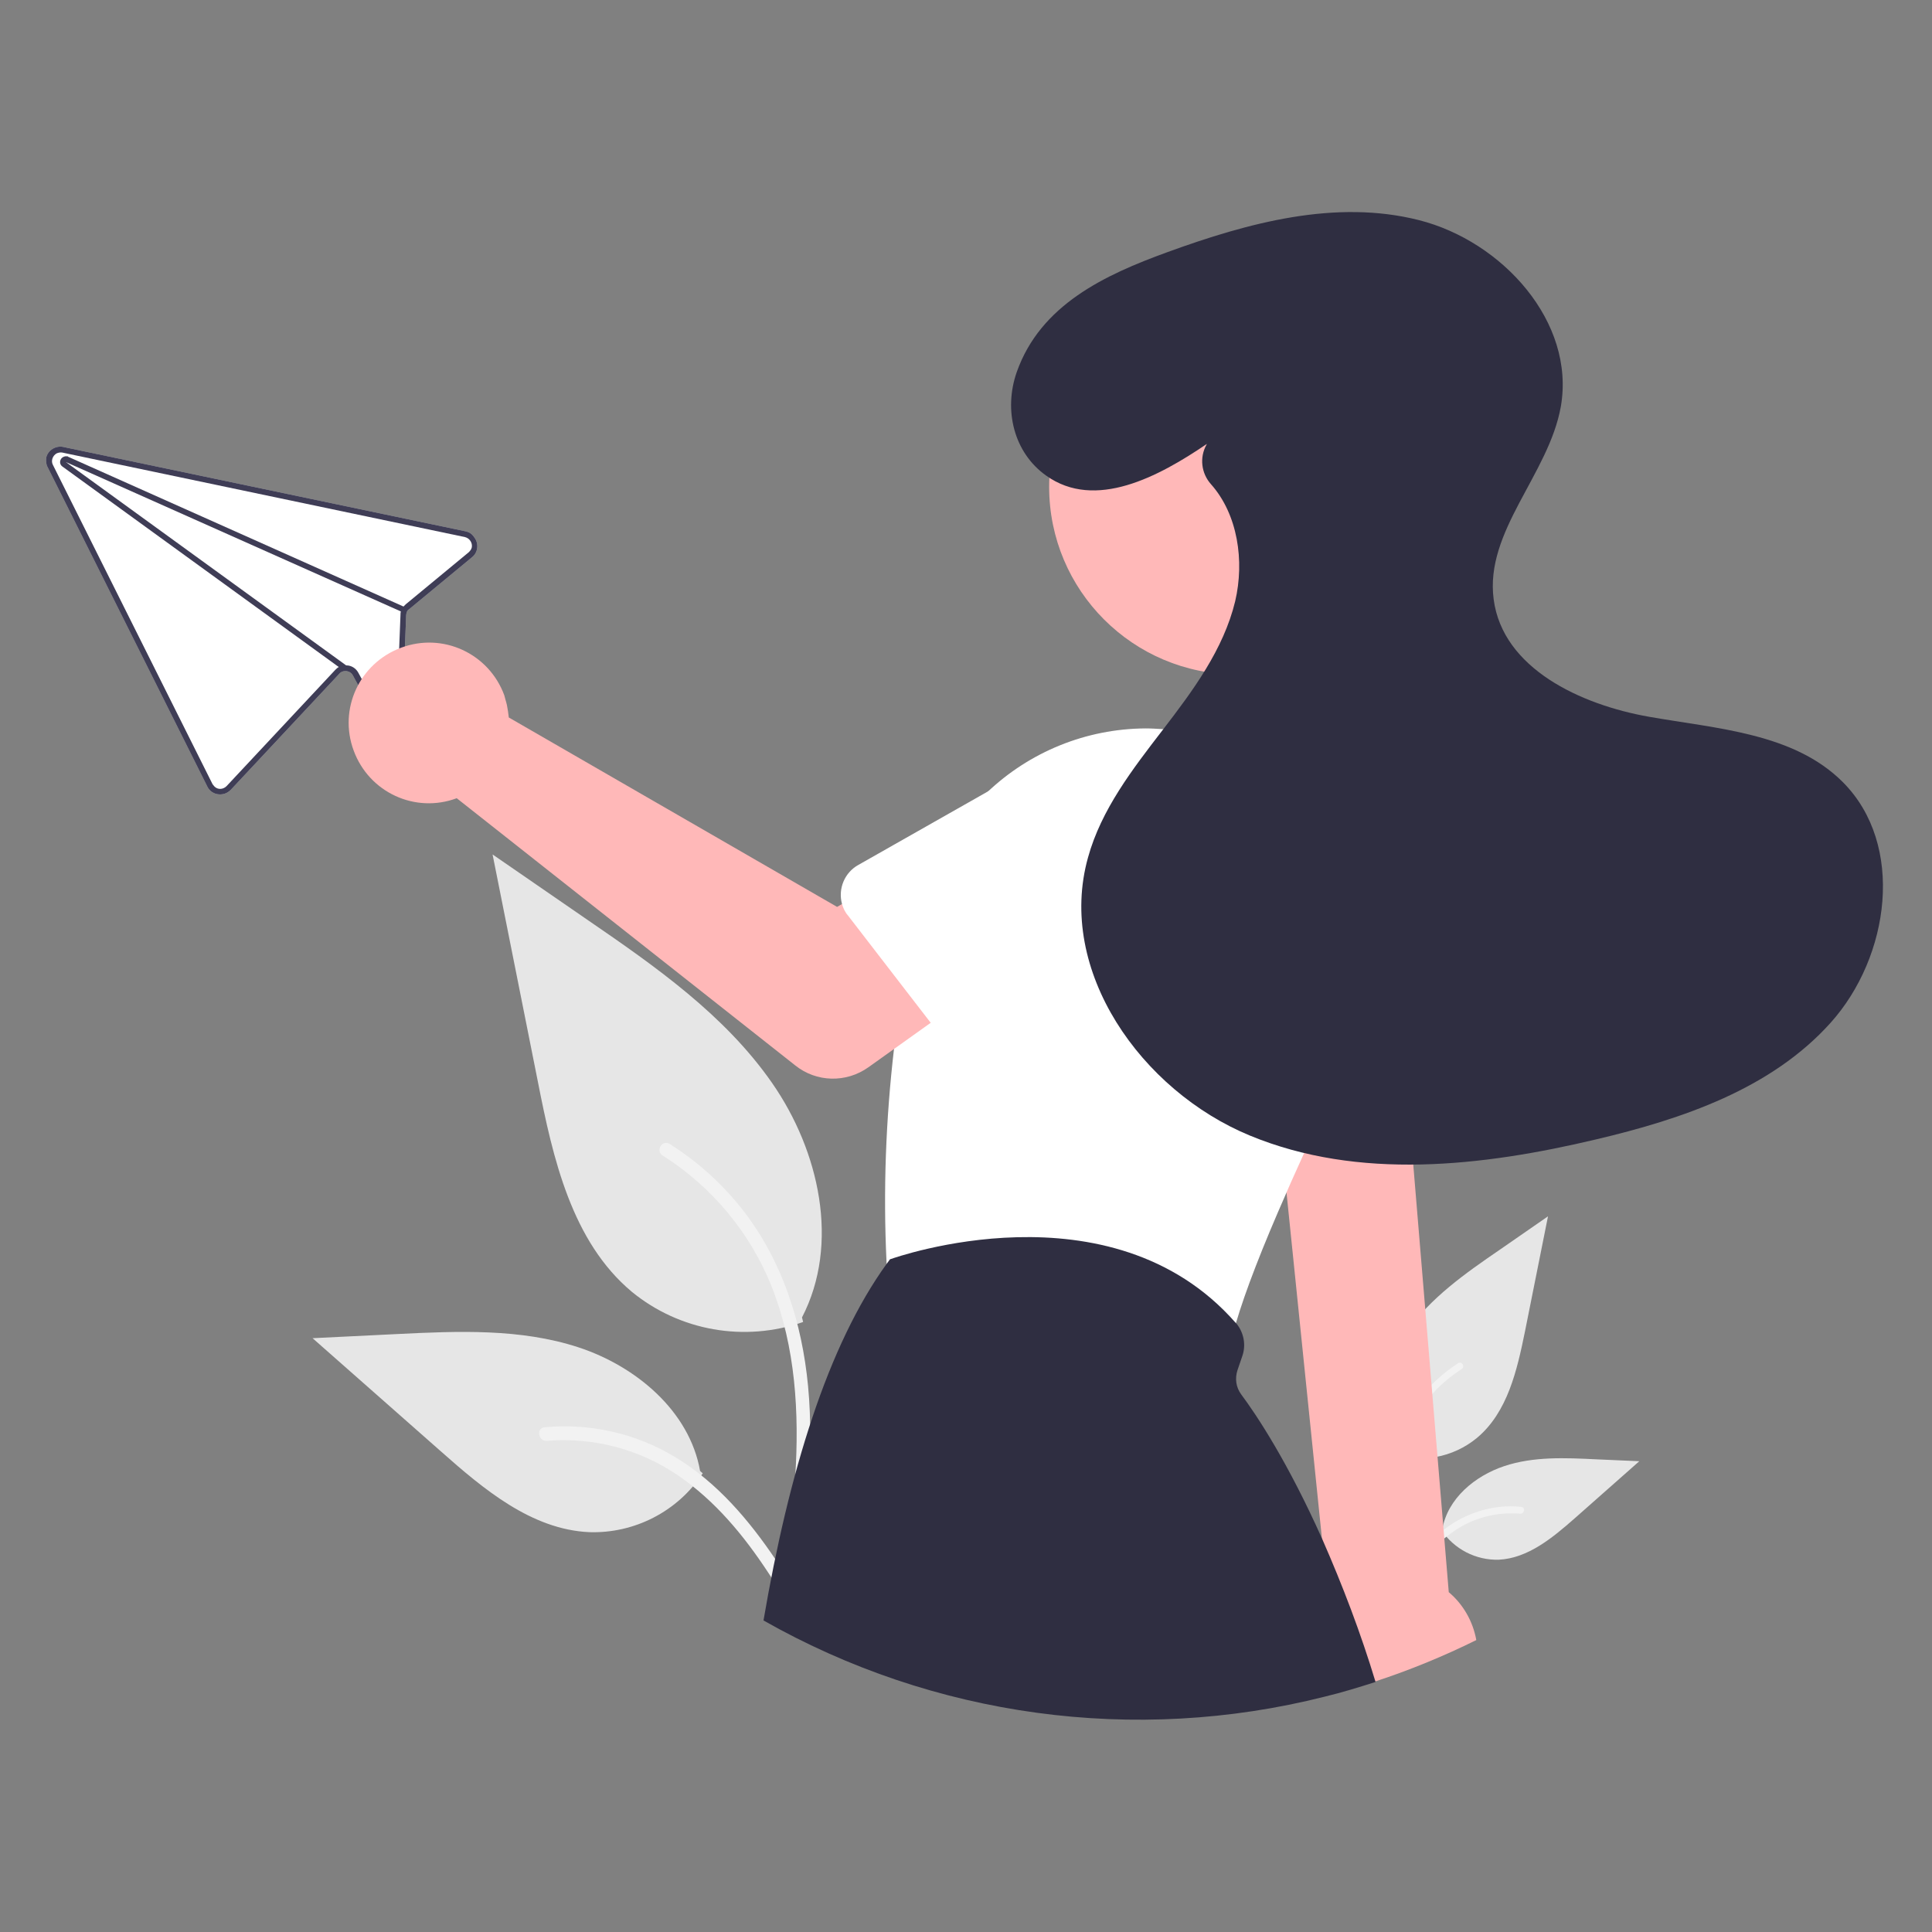 <?xml version="1.0" encoding="utf-8"?>
<!-- Generator: Adobe Illustrator 23.0.1, SVG Export Plug-In . SVG Version: 6.00 Build 0)  -->
<svg version="1.1" id="Layer_1" xmlns="http://www.w3.org/2000/svg" xmlns:xlink="http://www.w3.org/1999/xlink" x="0px" y="0px"
	 viewBox="0 0 512 512" style="enable-background:new 0 0 512 512;" xml:space="preserve">
<rect x="0" y="0" width="512" height="512" fill="#808080" stroke="none"/>
<style type="text/css">
	.st0{clip-path:url(#SVGID_2_);}
	.st1{fill:#E6E6E6;}
	.st2{fill:#F2F2F2;}
	.st3{fill:#CCCCCC;}
	.st4{fill:#3F3D56;}
	.st5{fill:#FFFFFF;}
	.st6{fill:#FFB8B8;}
	.st7{fill:#2F2E41;}
</style>
<g>
	<defs>
		<rect id="SVGID_1_" width="512" height="512"/>
	</defs>
	<clipPath id="SVGID_2_">
		<use xlink:href="#SVGID_1_"  style="overflow:visible;"/>
	</clipPath>
	<g id="Group_1" transform="translate(12.237 56.237)" class="st0">
		<path id="Path_1" class="st1" d="M356.2,328.9c7.9,2.8,16.6,1.2,23-4.1c8.1-6.8,10.6-17.9,12.7-28.2l6.1-30.5l-12.7,8.8
			c-9.2,6.3-18.5,12.8-24.9,22s-9.1,21.6-4,31.5"/>
		<path id="Path_2" class="st2" d="M357.3,365.9c-1.3-9.4-2.6-18.9-1.7-28.4c0.8-8.4,3.4-16.7,8.6-23.4c2.8-3.6,6.2-6.6,10-9.1
			c1-0.6,1.9,1,0.9,1.6c-6.6,4.2-11.8,10.4-14.7,17.7c-3.2,8.1-3.7,17-3.2,25.6c0.3,5.2,1,10.4,1.7,15.6c0.1,0.5-0.2,1-0.6,1.1
			C357.9,366.6,357.4,366.3,357.3,365.9L357.3,365.9z"/>
		<path id="Path_3" class="st1" d="M369.7,349.2c3.4,5.1,9.2,8.1,15.3,7.9c7.7-0.4,14.2-5.8,20-10.9l17.2-15.2l-11.4-0.5
			c-8.2-0.4-16.6-0.8-24.4,1.8s-15,8.6-16.4,16.7"/>
		<path id="Path_4" class="st2" d="M353.6,371.3c6.2-11,13.4-23.2,26.3-27.1c3.6-1.1,7.3-1.5,11-1.1c1.2,0.1,0.9,1.9-0.3,1.8
			c-6.2-0.5-12.5,1.1-17.6,4.7c-5,3.4-8.8,8.1-12.1,13.1c-2,3.1-3.8,6.2-5.6,9.4C354.7,373,353,372.3,353.6,371.3L353.6,371.3z"/>
		<path id="Path_5" class="st1" d="M200.6,294.1c-15.5,5.4-32.7,2.4-45.4-8c-15.9-13.3-20.9-35.3-24.9-55.7l-12-60.2l25.1,17.3
			c18.1,12.4,36.5,25.3,49,43.3s18,42.6,7.9,62.1"/>
		<path id="Path_6" class="st2" d="M198.5,367c2.5-18.5,5.2-37.3,3.4-56c-1.6-16.6-6.7-32.8-17-46.2c-5.5-7.1-12.1-13.1-19.7-17.9
			c-2-1.2-3.8,1.9-1.8,3.1c13.1,8.3,23.2,20.5,28.9,34.8c6.3,16,7.3,33.4,6.2,50.4c-0.7,10.3-2,20.5-3.4,30.7
			c-0.2,1,0.3,1.9,1.3,2.2C197.2,368.5,198.2,367.9,198.5,367L198.5,367z"/>
		<path id="Path_7" class="st1" d="M174,334.2c-6.6,10.1-18.1,16-30.1,15.6c-15.3-0.7-28-11.4-39.4-21.5l-33.9-29.9l22.4-1.1
			c16.1-0.8,32.7-1.5,48,3.5s29.5,16.9,32.3,32.8"/>
		<path id="Path_8" class="st2" d="M205.7,377.6c-12.2-21.6-26.4-45.7-51.8-53.4c-7-2.1-14.4-2.9-21.8-2.2c-2.3,0.2-1.7,3.8,0.6,3.6
			c12.3-1,24.6,2.2,34.8,9.2c9.8,6.7,17.4,15.9,23.9,25.8c4,6,7.5,12.3,11,18.6C203.5,381.1,206.8,379.6,205.7,377.6z"/>
		<path id="Path_9" class="st3" d="M111.3,84.6L5.9,62.5l-1.4-0.3c-2-0.4-4.1,0.9-4.5,2.9C-0.1,66,0,66.9,0.4,67.6l42.3,84.6
			c0.9,1.9,3.2,2.6,5.1,1.7c0.4-0.2,0.8-0.5,1.1-0.8l28.8-30.8c0.4-0.5,1-0.7,1.6-0.7c0.8,0,1.6,0.4,2,1.2l6,11
			c0.8,1.5,2.5,2.3,4.2,1.9l0,0c1.7-0.4,2.9-1.8,2.9-3.5l1-25.4c0-0.3,0.1-0.6,0.2-0.9c0.1-0.3,0.3-0.5,0.6-0.7l16.7-13.8
			c1.6-1.3,1.8-3.7,0.5-5.3C112.8,85.2,112.1,84.8,111.3,84.6L111.3,84.6z M111.9,90l-16.7,13.8c-0.2,0.2-0.4,0.4-0.6,0.6L5.8,64.8
			c-0.1,0-0.2-0.1-0.2-0.1c-0.8-0.2-1.6,0.3-1.8,1.1c-0.1,0.6,0.1,1.2,0.6,1.6l73.2,53.1c-0.4,0.2-0.7,0.5-1,0.8L47.7,152
			c-0.9,0.9-2.3,1-3.2,0.1c-0.2-0.2-0.4-0.4-0.5-0.6L1.8,66.9c-0.6-1.1-0.1-2.5,1-3c0.5-0.2,1-0.3,1.5-0.2L5.7,64l105.3,22.1
			c1.2,0.3,2,1.5,1.8,2.7C112.6,89.3,112.3,89.7,111.9,90L111.9,90z"/>
		<path id="Path_10" class="st4" d="M111.3,84.6L5.9,62.5l-1.4-0.3c-2-0.4-4.1,0.9-4.5,2.9C-0.1,66,0,66.9,0.4,67.6l42.3,84.6
			c0.9,1.9,3.2,2.6,5.1,1.7c0.4-0.2,0.8-0.5,1.1-0.8l28.8-30.8c0.4-0.5,1-0.7,1.6-0.7c0.8,0,1.6,0.4,2,1.2l6,11
			c0.8,1.5,2.5,2.3,4.2,1.9l0,0c1.7-0.4,2.9-1.8,2.9-3.5l1-25.4c0-0.3,0.1-0.6,0.2-0.9c0.1-0.3,0.3-0.5,0.6-0.7l16.7-13.8
			c1.6-1.3,1.8-3.7,0.5-5.3C112.8,85.2,112.1,84.8,111.3,84.6L111.3,84.6z"/>
		<g id="XMLID_1_">
			<g>
				<path class="st5" d="M5.7,64l105.3,22.1c1.2,0.3,2,1.5,1.8,2.7c-0.1,0.5-0.4,0.9-0.8,1.3v0l-16.7,13.8c-0.2,0.2-0.4,0.4-0.6,0.6
					c-0.2,0.2-0.3,0.4-0.4,0.6c-0.1,0.2-0.2,0.5-0.3,0.7c-0.1,0.3-0.1,0.5-0.1,0.8l-1,25.4c0,1-0.7,1.9-1.7,2.1h0
					c-1,0.3-2-0.2-2.5-1.1l-6-11c-0.6-1.1-1.8-1.9-3.1-1.9h0c-0.1,0-0.2,0-0.3,0c-0.6,0-1.2,0.1-1.7,0.4c-0.4,0.2-0.7,0.5-1,0.8
					l-28.8,30.8c-0.9,0.9-2.3,1-3.2,0.1c-0.2-0.2-0.3-0.4-0.5-0.6L1.8,67c-0.6-1.1-0.1-2.5,1-3.1c0.5-0.2,1-0.3,1.5-0.2L5.7,64z"/>
			</g>
			<g>
			</g>
		</g>
		<path id="Path_11" class="st4" d="M95,104.6l-0.6,1.4l-0.4-0.2v0L5.2,66.2l74.3,53.9h0l0.2,0.1l-0.9,1.2l-1.3-0.9L4.3,67.4
			c-0.7-0.5-0.8-1.4-0.3-2.1c0.4-0.5,1-0.7,1.6-0.6c0.1,0,0.2,0,0.2,0.1l88.9,39.7L95,104.6z"/>
		<path id="Path_12" class="st6" d="M323.7,210.3l3.8,37.6l0.1,0.8l1.1,11.1l9.4,91.8v0l1.8,17.8c-0.7,1-1.3,2-1.9,3
			c-3.4,6.6-3.1,14.5,0.6,20.9c4.6-1.1,9.1-2.5,13.5-3.9c9.2-3,18.2-6.7,26.9-11c-0.9-5-3.5-9.5-7.3-12.7l-9.4-113.2l-0.8-9.9
			l-2.7-32.2L323.7,210.3z"/>
		<circle id="Ellipse_1" class="st6" cx="315.5" cy="72.8" r="49.7"/>
		<path id="Path_13" class="st5" d="M222.7,278.1c0,0.1,0,0.2,0,0.3c0.3,4,3.2,7.3,7.1,8.1l74.2,16.2c0.6,0.1,1.3,0.2,2,0.2
			c4.1,0,7.7-2.7,8.8-6.7c0.2-0.6,0.3-1.2,0.5-1.8v0c2.5-8.5,7-20.1,13.4-34.6c1.4-3.3,3-6.7,4.6-10.3c0.3-0.7,0.6-1.3,0.9-2
			c3.4-7.4,7.2-15.4,11.4-24c2-4.2,3.6-8.6,4.6-13.2c2.7-12,1.6-24.6-3-36c-1-2.3-2.1-4.6-3.3-6.8C334,150,316.1,138.6,296,137
			c-1.6-0.1-3.1-0.2-4.7-0.2c-15.7,0.1-30.7,6.2-42,17c-6.7,6.5-11.7,14.4-14.8,23.1c-0.2,0.6-0.4,1.1-0.6,1.7
			c-2.8,8.9-5,17.9-6.7,27c-1,5.4-1.8,10.8-2.5,16C222.5,240.4,221.8,259.3,222.7,278.1L222.7,278.1z"/>
		<path id="Path_14" class="st7" d="M190.1,373.2c45.1,25.6,98.4,32.9,148.7,20.2c4.6-1.1,9.1-2.5,13.5-3.9
			c-3.9-12.9-8.7-25.5-14.1-37.8v0c-9.1-20.4-17.4-32.9-21.5-38.4c-1.4-1.9-1.7-4.2-1-6.4l1.3-3.8c1-2.9,0.4-6.1-1.5-8.5v0
			c-0.1-0.1-0.2-0.2-0.3-0.3c-33.1-37.7-90.7-17.1-91.3-16.9l-0.3,0.1l-0.2,0.3c-0.2,0.3-0.4,0.5-0.6,0.8
			C207.1,300.3,196.8,334,190.1,373.2z"/>
		<path id="Path_15" class="st6" d="M122.1,130.6c0.2,1.1,0.4,2.2,0.5,3.3l87,50.2l21.1-12.2l22.5,29.5l-35.3,25.2
			c-5.9,4.2-13.8,4-19.4-0.5l-89.7-70.8c-11,4.1-23.2-1.5-27.3-12.6c-4.1-11,1.5-23.2,12.6-27.3c11-4.1,23.2,1.5,27.3,12.6
			C121.6,128.9,121.9,129.7,122.1,130.6L122.1,130.6z"/>
		<path id="Path_16" class="st5" d="M210.9,183.3L210.9,183.3c0.3,1.1,0.8,2.2,1.6,3.1l14.8,19.2l7.1,9.2l6.2,8
			c3.1,4,8.8,4.7,12.8,1.6c0.4-0.3,0.7-0.6,1-0.9l22.5-23.4l9.3-9.7c11.1-8.5,13.2-24.4,4.7-35.5s-24.4-13.2-35.5-4.7
			c-0.1,0.1-0.2,0.1-0.2,0.2l-5.8,3.2L215.2,173C211.6,175,209.8,179.3,210.9,183.3L210.9,183.3z"/>
		<path id="Path_17" class="st5" d="M309.3,195.4l1.4,45.4l0,0.3c0.2,5,4.4,9,9.4,8.8c0.5,0,0.9-0.1,1.3-0.1l6.2-1.1l1.6-0.3h0
			l5.1-0.9l27.2-4.9l5.2-0.9c5-0.9,8.2-5.6,7.3-10.6c-0.1-0.4-0.2-0.9-0.3-1.3l-14.7-43.5c-2.5-13.7-15.7-22.8-29.5-20.3
			C315.9,168.5,306.8,181.7,309.3,195.4L309.3,195.4z"/>
		<path id="Path_18" class="st7" d="M307.6,61.4c-12.8,8.7-29.6,17.7-42.6,8.4c-8.6-6.1-11.3-17.4-7.8-27.4
			c6.3-17.9,23.4-25.8,39.9-31.8c21.4-7.8,44.6-14.1,66.7-8.5s41.5,27,37.6,49.4c-3.2,18-20.2,33-17.8,51.1
			c2.4,18.3,23,27.9,41.1,31.1s38.4,4.3,51.4,17.3c16.6,16.6,12.5,46.3-3.2,63.8s-39.2,25.5-62.1,30.9c-30.3,7.2-63,10.9-91.8-1
			S267.7,201,276.1,171c3.5-12.7,11.8-23.4,19.8-33.8s16.1-21.3,19.2-34.1c2.5-10.7,0.7-23-6.4-31c-2.6-2.9-3.1-7.1-1.2-10.5
			L307.6,61.4z"/>
	</g>
</g>
</svg>
